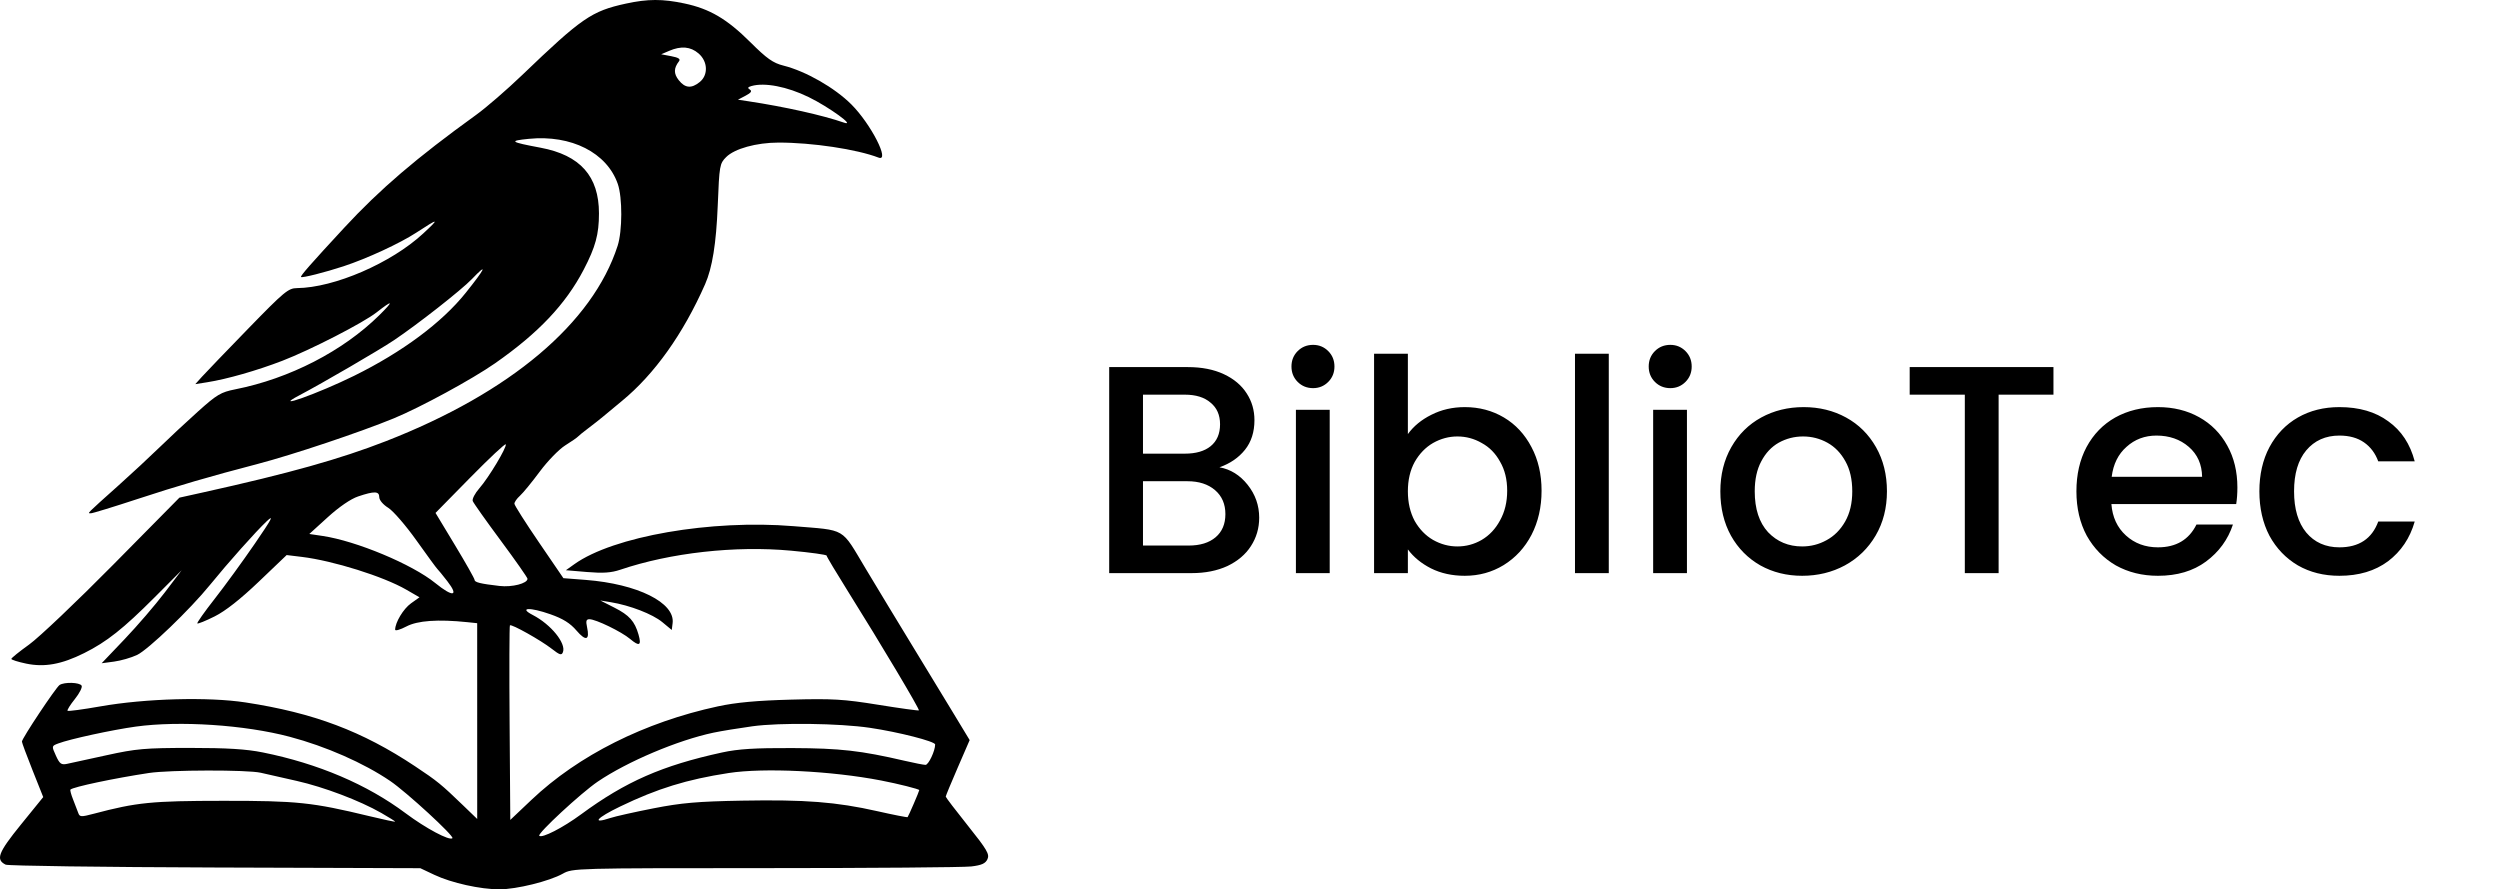 <svg width="506" height="180" viewBox="0 0 506 180" fill="none" xmlns="http://www.w3.org/2000/svg">
<path fill-rule="evenodd" clip-rule="evenodd" d="M126.701 0.726C119.746 2.237 117.749 3.611 105.694 15.182C102.6 18.152 98.408 21.78 96.379 23.243C84.284 31.968 76.895 38.29 69.652 46.116C62.892 53.418 60.737 55.877 60.926 56.065C61.153 56.294 65.816 55.117 69.531 53.895C74.303 52.324 80.926 49.261 84.264 47.083C88.855 44.087 89.049 44.112 85.654 47.261C79.209 53.239 67.655 58.239 60.112 58.313C58.352 58.33 57.54 59.006 50.201 66.553C45.804 71.076 41.604 75.445 40.867 76.262L39.528 77.749L41.939 77.368C45.957 76.733 52.025 74.998 57.163 73.016C62.87 70.814 73.543 65.33 76.228 63.221C79.566 60.596 79.778 60.827 76.763 63.804C69.423 71.052 58.585 76.63 47.633 78.797C44.693 79.38 43.903 79.849 40.064 83.296C37.706 85.412 34.2 88.681 32.27 90.559C30.341 92.438 26.607 95.904 23.974 98.262C17.341 104.201 17.649 103.89 18.401 103.89C18.756 103.89 23.053 102.572 27.948 100.962C35.845 98.364 42.544 96.409 52.118 93.911C59.176 92.069 72.907 87.472 79.71 84.672C85.062 82.47 95.576 76.754 100.175 73.547C108.968 67.414 114.484 61.589 118.139 54.58C120.532 49.99 121.231 47.415 121.231 43.193C121.231 35.668 117.442 31.404 109.416 29.897C103.214 28.733 102.917 28.509 107.034 28.1C115.63 27.246 122.842 30.901 125.039 37.224C125.997 39.98 125.979 46.742 125.007 49.756C119.951 65.421 103.272 79.483 78.103 89.296C68.842 92.907 58.527 95.8 41.3 99.619L36.314 100.725L22.92 114.288C15.553 121.747 7.899 129.018 5.909 130.445C3.921 131.872 2.293 133.185 2.293 133.362C2.293 133.539 3.643 133.967 5.293 134.314C9.005 135.093 12.462 134.468 17.026 132.192C21.581 129.922 24.964 127.246 31.267 120.929L36.768 115.414L33.327 119.944C31.433 122.435 27.79 126.671 25.229 129.357L20.573 134.241L23.086 133.907C24.468 133.724 26.563 133.118 27.741 132.563C29.989 131.502 38.446 123.38 42.506 118.38C46.16 113.883 51.775 107.582 53.987 105.498C55.546 104.03 55.02 105.019 51.565 110.054C49.138 113.591 45.479 118.618 43.434 121.225C41.39 123.833 39.816 126.064 39.936 126.184C40.057 126.305 41.641 125.662 43.455 124.754C45.631 123.667 48.673 121.272 52.388 117.724L58.021 112.344L61.097 112.717C67.439 113.488 77.608 116.678 82.226 119.345L84.906 120.893L83.185 122.119C81.646 123.215 79.978 125.987 79.978 127.448C79.978 127.747 81.002 127.454 82.255 126.795C84.524 125.601 88.633 125.312 94.575 125.926L96.582 126.134L96.584 145.947L96.586 165.76L93.774 163.047C89.277 158.711 88.517 158.092 83.996 155.086C73.31 147.983 63.502 144.289 49.708 142.175C42.158 141.018 29.438 141.364 20.291 142.976C16.782 143.594 13.805 143.993 13.674 143.862C13.543 143.731 14.209 142.662 15.154 141.485C16.099 140.309 16.712 139.087 16.516 138.77C16.103 138.101 13.055 138.009 12.068 138.636C11.329 139.107 4.436 149.457 4.436 150.099C4.436 150.319 5.406 152.936 6.592 155.914L8.749 161.33L4.229 166.901C-0.373 172.572 -0.912 173.987 1.14 175.005C1.627 175.246 20.71 175.507 43.546 175.583L85.067 175.722L87.934 177.076C91.38 178.703 97.216 180 101.089 180C104.538 180 111.208 178.352 113.913 176.832C115.884 175.725 116.348 175.712 154.866 175.707C176.294 175.705 195.067 175.553 196.584 175.371C198.698 175.117 199.465 174.771 199.867 173.888C200.319 172.895 199.769 171.956 195.905 167.122C193.437 164.035 191.418 161.385 191.417 161.235C191.416 161.083 192.506 158.448 193.838 155.377L196.26 149.794L192.83 144.128C190.943 141.011 187.191 134.843 184.491 130.421C181.791 126 177.605 119.084 175.188 115.053C170.15 106.649 171.415 107.391 160.609 106.497C143.938 105.119 124.156 108.548 116.255 114.186L114.534 115.414L118.82 115.776C122.029 116.047 123.712 115.933 125.517 115.322C135.706 111.874 148.803 110.409 160.106 111.456C164.066 111.822 167.306 112.273 167.306 112.457C167.306 112.641 169.261 115.914 171.65 119.731C178.345 130.427 186.194 143.599 185.981 143.78C185.876 143.87 182.174 143.36 177.754 142.646C170.721 141.51 168.512 141.38 160.074 141.606C153.182 141.79 148.967 142.179 145.305 142.967C130.47 146.161 117.089 152.871 107.569 161.891L103.283 165.952L103.143 146.362C103.065 135.588 103.094 126.68 103.207 126.567C103.519 126.255 109.454 129.583 111.664 131.308C113.296 132.582 113.669 132.695 113.937 131.995C114.621 130.213 111.516 126.387 107.837 124.479C104.899 122.956 107.247 122.859 111.417 124.332C113.964 125.231 115.408 126.136 116.686 127.629C118.591 129.855 119.402 129.587 118.818 126.925C118.547 125.691 118.655 125.33 119.298 125.33C120.589 125.33 125.779 127.848 127.537 129.327C129.411 130.906 129.875 130.664 129.237 128.439C128.464 125.742 127.366 124.515 124.359 122.99L121.499 121.538L123.642 121.889C127.495 122.519 132.092 124.299 134.047 125.918L135.965 127.506L136.138 126.115C136.651 121.979 129.035 118.189 118.569 117.375L114.032 117.022L109.09 109.786C106.372 105.806 104.135 102.286 104.118 101.963C104.101 101.641 104.6 100.917 105.228 100.355C105.855 99.794 107.662 97.589 109.244 95.456C110.825 93.324 113.144 90.936 114.398 90.151C115.652 89.365 116.798 88.576 116.945 88.397C117.092 88.219 118.057 87.438 119.088 86.662C120.12 85.887 121.495 84.803 122.145 84.253C122.794 83.704 124.482 82.304 125.895 81.141C132.476 75.727 138.276 67.582 142.711 57.528C144.171 54.216 144.962 49.294 145.271 41.593C145.596 33.469 145.659 33.111 146.982 31.788C148.681 30.091 153.096 28.867 157.55 28.859C164.352 28.846 173.401 30.203 177.819 31.899C180.221 32.822 176.277 25.097 172.329 21.148C168.936 17.753 163.1 14.416 158.562 13.275C156.454 12.745 155.221 11.873 151.865 8.536C147.128 3.826 143.655 1.785 138.525 0.698C134.097 -0.241 131.121 -0.233 126.701 0.726ZM135.429 10.296L133.822 10.986L135.87 11.375C137.34 11.654 137.779 11.945 137.427 12.402C136.348 13.802 136.333 14.899 137.373 16.222C138.65 17.847 139.945 17.965 141.62 16.608C143.386 15.178 143.273 12.44 141.382 10.812C139.763 9.42 137.854 9.254 135.429 10.296ZM152.094 17.414C151.338 17.63 151.255 17.814 151.766 18.13C152.26 18.436 152.018 18.785 150.907 19.367L149.36 20.178L151.503 20.502C158.851 21.613 166.528 23.328 170.789 24.81C173.365 25.706 167.764 21.644 163.678 19.653C159.311 17.525 154.767 16.646 152.094 17.414ZM95.486 56.507C93.382 58.703 84.498 65.671 79.71 68.88C76.743 70.868 65.227 77.573 60.578 80.018C54.723 83.098 64.428 79.637 71.674 76.062C81.433 71.246 89.421 65.31 94.249 59.285C98.279 54.256 98.834 53.012 95.486 56.507ZM95.18 96.661L88.149 103.815L92.1 110.363C94.273 113.963 96.051 117.111 96.051 117.357C96.051 117.86 97.237 118.151 101.102 118.598C103.649 118.892 106.766 118.092 106.766 117.142C106.766 116.91 104.336 113.441 101.366 109.435C98.396 105.428 95.839 101.818 95.684 101.413C95.528 101.008 96.13 99.847 97.021 98.832C98.916 96.672 102.595 90.549 102.368 89.931C102.282 89.698 99.048 92.726 95.18 96.661ZM72.477 100.481C70.993 100.98 68.632 102.597 66.336 104.686L62.605 108.078L65.264 108.471C72.102 109.48 83.428 114.211 88.102 118.011C91.686 120.924 92.944 120.738 90.55 117.65C89.597 116.42 88.678 115.293 88.508 115.146C88.338 114.998 86.441 112.408 84.294 109.389C82.147 106.371 79.574 103.397 78.576 102.78C77.536 102.136 76.763 101.221 76.763 100.63C76.763 99.397 75.794 99.363 72.477 100.481ZM27.474 147.065C22.694 147.726 14.119 149.589 11.796 150.473C10.436 150.989 10.434 151.001 11.313 152.941C12.063 154.594 12.401 154.848 13.54 154.609C14.279 154.454 17.897 153.665 21.58 152.856C27.571 151.54 29.351 151.384 38.457 151.379C45.952 151.376 49.837 151.616 53.19 152.292C64.396 154.55 74.302 158.771 82.121 164.619C86.177 167.652 91.001 170.223 91.57 169.653C91.986 169.237 82.294 160.326 78.969 158.067C73.615 154.43 65.96 151.064 58.623 149.12C49.52 146.709 36.348 145.841 27.474 147.065ZM152.305 146.997C149.506 147.383 145.952 147.965 144.407 148.291C137.186 149.815 126.986 154.129 120.983 158.198C117.62 160.478 108.713 168.727 109.147 169.161C109.693 169.707 113.917 167.543 117.613 164.821C126.611 158.197 134.035 154.939 146.144 152.301C149.41 151.589 152.788 151.377 160.342 151.409C170.091 151.451 174.19 151.915 183.135 153.991C185.074 154.44 186.959 154.809 187.323 154.809C187.936 154.809 189.273 151.981 189.273 150.683C189.273 150.06 181.861 148.166 176.077 147.31C169.896 146.395 157.835 146.236 152.305 146.997ZM30.152 156.452C23.164 157.507 14.793 159.277 14.26 159.81C14.153 159.917 14.395 160.825 14.797 161.828C15.199 162.831 15.67 164.057 15.843 164.55C16.13 165.368 16.413 165.381 19.003 164.694C27.672 162.398 30.716 162.094 45.154 162.085C60.175 162.075 63.19 162.391 74.754 165.188C77.627 165.883 79.978 166.382 79.978 166.297C79.978 166.212 78.712 165.42 77.165 164.536C72.798 162.039 65.554 159.296 60.063 158.058C57.314 157.439 54.037 156.695 52.781 156.406C50.073 155.784 34.364 155.815 30.152 156.452ZM147.483 156.46C139.014 157.764 133.088 159.592 125.519 163.239C120.71 165.556 119.609 166.86 123.566 165.554C124.56 165.225 128.48 164.348 132.276 163.604C137.924 162.497 141.176 162.214 150.162 162.051C162.968 161.819 169.265 162.309 177.55 164.179C180.851 164.925 183.618 165.468 183.7 165.386C183.875 165.211 186.058 160.151 186.058 159.92C186.058 159.715 181.822 158.647 178.324 157.97C168.27 156.027 154.634 155.359 147.483 156.46Z" fill="black"/>
<path d="M246.82 94.58C249.06 94.98 250.96 96.16 252.52 98.12C254.08 100.08 254.86 102.3 254.86 104.78C254.86 106.9 254.3 108.82 253.18 110.54C252.1 112.22 250.52 113.56 248.44 114.56C246.36 115.52 243.94 116 241.18 116H224.5V74.3H240.4C243.24 74.3 245.68 74.78 247.72 75.74C249.76 76.7 251.3 78 252.34 79.64C253.38 81.24 253.9 83.04 253.9 85.04C253.9 87.44 253.26 89.44 251.98 91.04C250.7 92.64 248.98 93.82 246.82 94.58ZM231.34 91.82H239.8C242.04 91.82 243.78 91.32 245.02 90.32C246.3 89.28 246.94 87.8 246.94 85.88C246.94 84 246.3 82.54 245.02 81.5C243.78 80.42 242.04 79.88 239.8 79.88H231.34V91.82ZM240.58 110.42C242.9 110.42 244.72 109.86 246.04 108.74C247.36 107.62 248.02 106.06 248.02 104.06C248.02 102.02 247.32 100.4 245.92 99.2C244.52 98 242.66 97.4 240.34 97.4H231.34V110.42H240.58ZM265.773 78.56C264.533 78.56 263.493 78.14 262.653 77.3C261.813 76.46 261.393 75.42 261.393 74.18C261.393 72.94 261.813 71.9 262.653 71.06C263.493 70.22 264.533 69.8 265.773 69.8C266.973 69.8 267.993 70.22 268.833 71.06C269.673 71.9 270.093 72.94 270.093 74.18C270.093 75.42 269.673 76.46 268.833 77.3C267.993 78.14 266.973 78.56 265.773 78.56ZM269.133 82.94V116H262.293V82.94H269.133ZM284.953 87.86C286.113 86.26 287.693 84.96 289.693 83.96C291.733 82.92 293.993 82.4 296.473 82.4C299.393 82.4 302.033 83.1 304.393 84.5C306.753 85.9 308.613 87.9 309.973 90.5C311.333 93.06 312.013 96 312.013 99.32C312.013 102.64 311.333 105.62 309.973 108.26C308.613 110.86 306.733 112.9 304.333 114.38C301.973 115.82 299.353 116.54 296.473 116.54C293.913 116.54 291.633 116.04 289.633 115.04C287.673 114.04 286.113 112.76 284.953 111.2V116H278.113V71.6H284.953V87.86ZM305.053 99.32C305.053 97.04 304.573 95.08 303.613 93.44C302.693 91.76 301.453 90.5 299.893 89.66C298.373 88.78 296.733 88.34 294.973 88.34C293.253 88.34 291.613 88.78 290.053 89.66C288.533 90.54 287.293 91.82 286.333 93.5C285.413 95.18 284.953 97.16 284.953 99.44C284.953 101.72 285.413 103.72 286.333 105.44C287.293 107.12 288.533 108.4 290.053 109.28C291.613 110.16 293.253 110.6 294.973 110.6C296.733 110.6 298.373 110.16 299.893 109.28C301.453 108.36 302.693 107.04 303.613 105.32C304.573 103.6 305.053 101.6 305.053 99.32ZM325.617 71.6V116H318.777V71.6H325.617ZM338.078 78.56C336.838 78.56 335.798 78.14 334.958 77.3C334.118 76.46 333.698 75.42 333.698 74.18C333.698 72.94 334.118 71.9 334.958 71.06C335.798 70.22 336.838 69.8 338.078 69.8C339.278 69.8 340.298 70.22 341.138 71.06C341.978 71.9 342.398 72.94 342.398 74.18C342.398 75.42 341.978 76.46 341.138 77.3C340.298 78.14 339.278 78.56 338.078 78.56ZM341.438 82.94V116H334.598V82.94H341.438ZM364.758 116.54C361.638 116.54 358.818 115.84 356.298 114.44C353.778 113 351.798 111 350.358 108.44C348.918 105.84 348.198 102.84 348.198 99.44C348.198 96.08 348.938 93.1 350.418 90.5C351.898 87.9 353.918 85.9 356.478 84.5C359.038 83.1 361.898 82.4 365.058 82.4C368.218 82.4 371.078 83.1 373.638 84.5C376.198 85.9 378.218 87.9 379.698 90.5C381.178 93.1 381.918 96.08 381.918 99.44C381.918 102.8 381.158 105.78 379.638 108.38C378.118 110.98 376.038 113 373.398 114.44C370.798 115.84 367.918 116.54 364.758 116.54ZM364.758 110.6C366.518 110.6 368.158 110.18 369.678 109.34C371.238 108.5 372.498 107.24 373.458 105.56C374.418 103.88 374.898 101.84 374.898 99.44C374.898 97.04 374.438 95.02 373.518 93.38C372.598 91.7 371.378 90.44 369.858 89.6C368.338 88.76 366.698 88.34 364.938 88.34C363.178 88.34 361.538 88.76 360.018 89.6C358.538 90.44 357.358 91.7 356.478 93.38C355.598 95.02 355.158 97.04 355.158 99.44C355.158 103 356.058 105.76 357.858 107.72C359.698 109.64 361.998 110.6 364.758 110.6ZM415.62 74.3V79.88H404.52V116H397.68V79.88H386.52V74.3H415.62ZM452.847 98.66C452.847 99.9 452.767 101.02 452.607 102.02H427.347C427.547 104.66 428.527 106.78 430.287 108.38C432.047 109.98 434.207 110.78 436.767 110.78C440.447 110.78 443.047 109.24 444.567 106.16H451.947C450.947 109.2 449.127 111.7 446.487 113.66C443.887 115.58 440.647 116.54 436.767 116.54C433.607 116.54 430.767 115.84 428.247 114.44C425.767 113 423.807 111 422.367 108.44C420.967 105.84 420.267 102.84 420.267 99.44C420.267 96.04 420.947 93.06 422.307 90.5C423.707 87.9 425.647 85.9 428.127 84.5C430.647 83.1 433.527 82.4 436.767 82.4C439.887 82.4 442.667 83.08 445.107 84.44C447.547 85.8 449.447 87.72 450.807 90.2C452.167 92.64 452.847 95.46 452.847 98.66ZM445.707 96.5C445.667 93.98 444.767 91.96 443.007 90.44C441.247 88.92 439.067 88.16 436.467 88.16C434.107 88.16 432.087 88.92 430.407 90.44C428.727 91.92 427.727 93.94 427.407 96.5H445.707ZM457.298 99.44C457.298 96.04 457.978 93.06 459.338 90.5C460.738 87.9 462.658 85.9 465.098 84.5C467.538 83.1 470.338 82.4 473.498 82.4C477.498 82.4 480.798 83.36 483.398 85.28C486.038 87.16 487.818 89.86 488.738 93.38H481.358C480.758 91.74 479.798 90.46 478.478 89.54C477.158 88.62 475.498 88.16 473.498 88.16C470.698 88.16 468.458 89.16 466.778 91.16C465.138 93.12 464.318 95.88 464.318 99.44C464.318 103 465.138 105.78 466.778 107.78C468.458 109.78 470.698 110.78 473.498 110.78C477.458 110.78 480.078 109.04 481.358 105.56H488.738C487.778 108.92 485.978 111.6 483.338 113.6C480.698 115.56 477.418 116.54 473.498 116.54C470.338 116.54 467.538 115.84 465.098 114.44C462.658 113 460.738 111 459.338 108.44C457.978 105.84 457.298 102.84 457.298 99.44Z" fill="black"/>
</svg>
